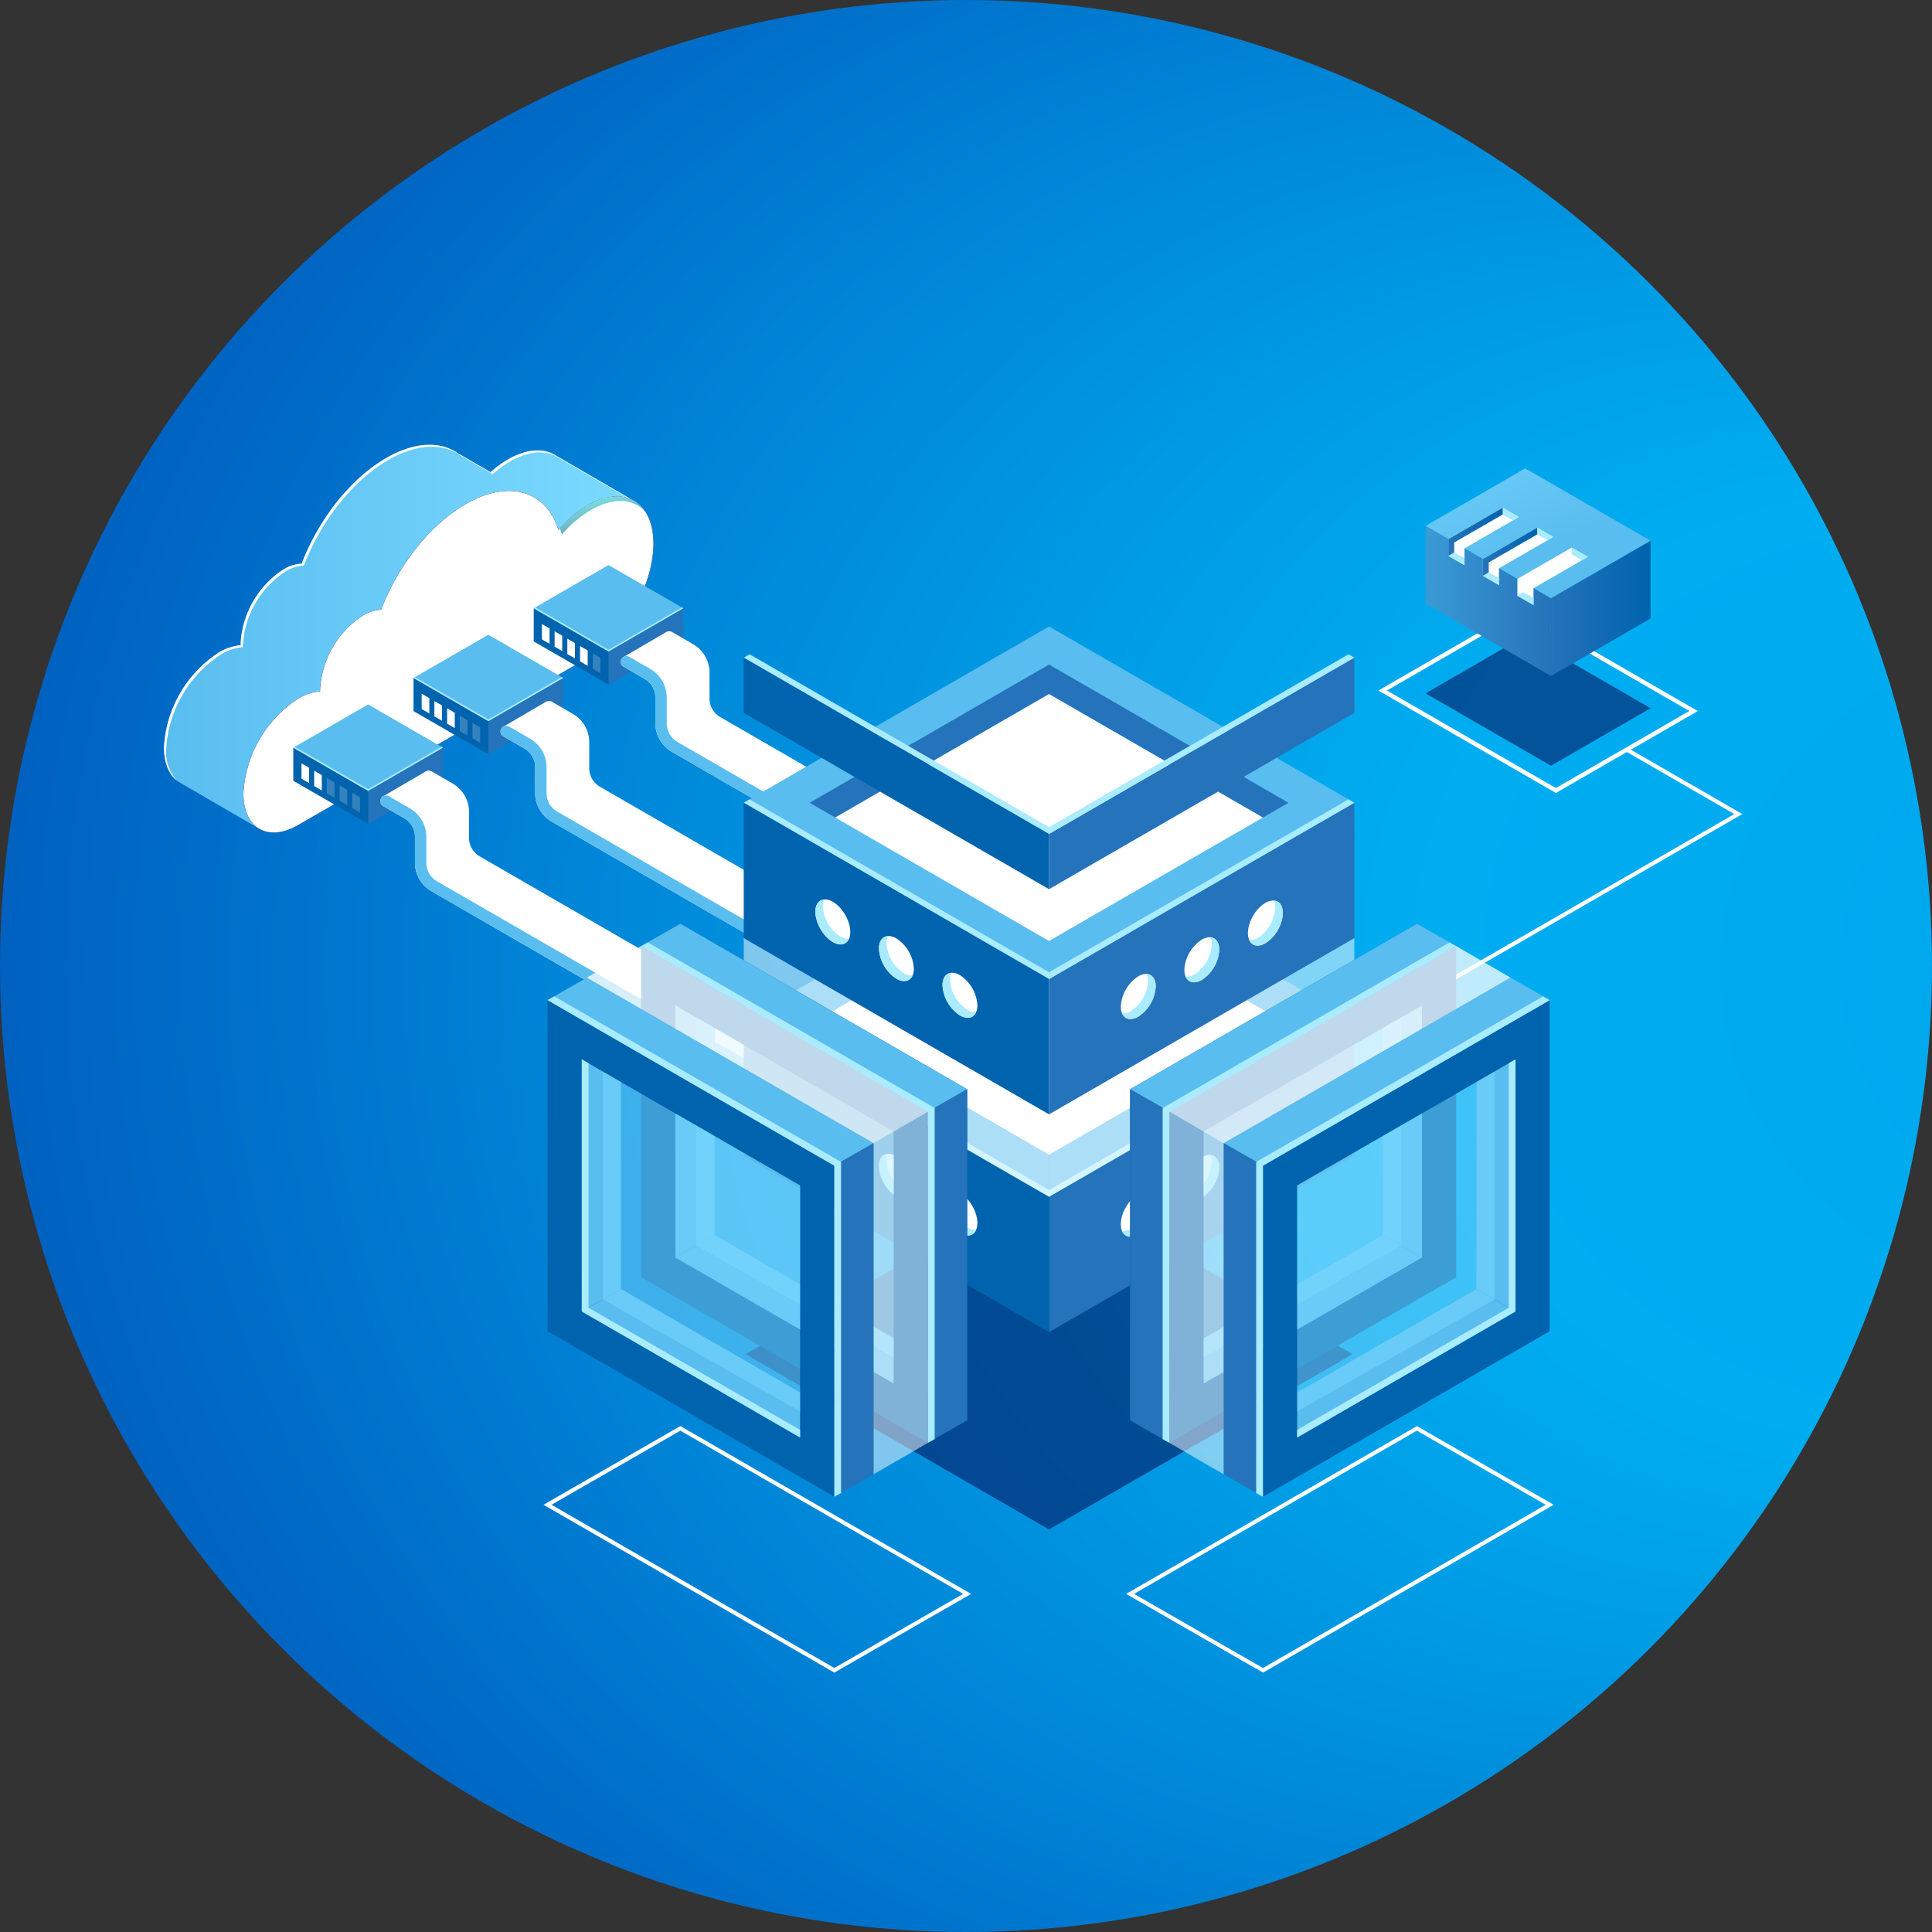 <svg xmlns="http://www.w3.org/2000/svg" xmlns:xlink="http://www.w3.org/1999/xlink" width="278" height="278" viewBox="0 0 278 278">
  <rect x="0" y="0" width="278" height="278" fill="#333333" stroke="none"/>
  <defs>
    <clipPath id="clip-path">
      <circle id="Ellipse_264" data-name="Ellipse 264" cx="139" cy="139" r="139" transform="translate(461 5964)" fill="#fff" stroke="#707070" stroke-width="1"/>
    </clipPath>
    <radialGradient id="radial-gradient" cx="0.309" cy="0.483" fx="1.176" r="0.891" gradientUnits="objectBoundingBox">
      <stop offset="0" stop-color="#00a4eb"/>
      <stop offset="0.06" stop-color="#00a7ed"/>
      <stop offset="0.26" stop-color="#00adf1"/>
      <stop offset="0.37" stop-color="#009de6"/>
      <stop offset="0.5" stop-color="#0085d7"/>
      <stop offset="0.7" stop-color="#0058ba"/>
    </radialGradient>
    <linearGradient id="linear-gradient" y1="0.5" x2="1" y2="0.5" gradientUnits="objectBoundingBox">
      <stop offset="0" stop-color="#59bdef"/>
      <stop offset="1" stop-color="#7bdaff"/>
    </linearGradient>
    <linearGradient id="linear-gradient-2" x1="-1.401" y1="-3.661" x2="-0.246" y2="-3.661" gradientUnits="objectBoundingBox">
      <stop offset="0" stop-color="#2b237c"/>
      <stop offset="1" stop-color="#180d5b"/>
    </linearGradient>
    <linearGradient id="linear-gradient-3" x1="0.205" y1="-2.542" x2="-1.209" y2="-3.942" gradientUnits="objectBoundingBox">
      <stop offset="0" stop-color="#180d5b"/>
      <stop offset="0.09" stop-color="#191560"/>
      <stop offset="0.25" stop-color="#1e2c6e"/>
      <stop offset="0.44" stop-color="#255285"/>
      <stop offset="0.66" stop-color="#2f87a5"/>
      <stop offset="0.9" stop-color="#3cc9cd"/>
      <stop offset="1" stop-color="#42e8e0"/>
    </linearGradient>
    <linearGradient id="linear-gradient-4" x1="1.199" y1="1.945" x2="0.225" y2="0.135" xlink:href="#linear-gradient-3"/>
    <linearGradient id="linear-gradient-5" x1="-83.819" y1="0.103" x2="-82.564" y2="0.95" gradientUnits="objectBoundingBox">
      <stop offset="0" stop-color="#3a9bd5"/>
      <stop offset="1" stop-color="#2573ba"/>
    </linearGradient>
    <linearGradient id="linear-gradient-6" x1="-41.229" y1="0.221" x2="-40.523" y2="0.746" gradientUnits="objectBoundingBox">
      <stop offset="0" stop-color="#7bdaff"/>
      <stop offset="1" stop-color="#59bdef"/>
    </linearGradient>
    <linearGradient id="linear-gradient-7" x1="-81.814" y1="0.315" x2="-80.475" y2="0.71" gradientUnits="objectBoundingBox">
      <stop offset="0" stop-color="#2573ba"/>
      <stop offset="1" stop-color="#0063ad"/>
    </linearGradient>
    <linearGradient id="linear-gradient-8" x1="-94.875" y1="0.5" x2="-93.206" y2="0.5" xlink:href="#linear-gradient-5"/>
    <linearGradient id="linear-gradient-9" x1="-14.165" y1="0.5" x2="-13.165" y2="0.5" xlink:href="#linear-gradient-6"/>
    <linearGradient id="linear-gradient-10" x1="-87.034" y1="0.103" x2="-85.779" y2="0.95" xlink:href="#linear-gradient-5"/>
    <linearGradient id="linear-gradient-11" x1="-42.836" y1="0.221" x2="-42.13" y2="0.747" xlink:href="#linear-gradient-6"/>
    <linearGradient id="linear-gradient-12" x1="-85.028" y1="0.315" x2="-83.689" y2="0.71" xlink:href="#linear-gradient-7"/>
    <linearGradient id="linear-gradient-13" x1="-98.035" y1="0.5" x2="-96.365" y2="0.5" xlink:href="#linear-gradient-5"/>
    <linearGradient id="linear-gradient-14" x1="-14.675" y1="0.5" x2="-13.675" y2="0.5" xlink:href="#linear-gradient-6"/>
    <linearGradient id="linear-gradient-15" x1="-90.249" y1="0.103" x2="-88.995" y2="0.95" xlink:href="#linear-gradient-5"/>
    <linearGradient id="linear-gradient-16" x1="-44.443" y1="0.221" x2="-43.737" y2="0.747" xlink:href="#linear-gradient-6"/>
    <linearGradient id="linear-gradient-17" x1="-88.241" y1="0.314" x2="-86.903" y2="0.71" xlink:href="#linear-gradient-7"/>
    <linearGradient id="linear-gradient-18" x1="-101.194" y1="0.5" x2="-99.525" y2="0.5" xlink:href="#linear-gradient-5"/>
    <linearGradient id="linear-gradient-19" x1="-15.184" y1="0.5" x2="-14.184" y2="0.5" xlink:href="#linear-gradient-6"/>
    <linearGradient id="linear-gradient-20" x1="-25.811" y1="0.103" x2="-24.556" y2="0.95" xlink:href="#linear-gradient-5"/>
    <linearGradient id="linear-gradient-21" x1="-12.236" y1="0.221" x2="-11.53" y2="0.746" xlink:href="#linear-gradient-6"/>
    <linearGradient id="linear-gradient-22" x1="-23.851" y1="0.315" x2="-22.512" y2="0.71" xlink:href="#linear-gradient-7"/>
    <linearGradient id="linear-gradient-23" x1="-25.811" y1="0.103" x2="-24.556" y2="0.95" xlink:href="#linear-gradient-5"/>
    <linearGradient id="linear-gradient-24" x1="-12.236" y1="0.221" x2="-11.53" y2="0.746" xlink:href="#linear-gradient-6"/>
    <linearGradient id="linear-gradient-25" x1="-23.851" y1="0.315" x2="-22.512" y2="0.71" xlink:href="#linear-gradient-7"/>
    <linearGradient id="linear-gradient-26" x1="-25.749" y1="0.022" x2="-24.627" y2="1.042" xlink:href="#linear-gradient-5"/>
    <linearGradient id="linear-gradient-28" x1="-23.799" y1="0.271" x2="-22.57" y2="0.759" xlink:href="#linear-gradient-7"/>
    <linearGradient id="linear-gradient-29" x1="-25.018" y1="0.366" x2="-23.38" y2="0.651" xlink:href="#linear-gradient-7"/>
    <linearGradient id="linear-gradient-30" x1="-24.761" y1="0.426" x2="-23.072" y2="0.586" xlink:href="#linear-gradient-7"/>
    <linearGradient id="linear-gradient-31" x1="-21.59" y1="0.175" x2="-20.67" y2="0.853" xlink:href="#linear-gradient-6"/>
    <linearGradient id="linear-gradient-32" x1="-188.662" y1="0.398" x2="-181.97" y2="0.72" xlink:href="#linear-gradient-5"/>
    <linearGradient id="linear-gradient-33" x1="-175.128" y1="0.337" x2="-172.284" y2="0.575" xlink:href="#linear-gradient-6"/>
    <linearGradient id="linear-gradient-34" x1="-32.15" y1="0.5" x2="-31.15" y2="0.5" xlink:href="#linear-gradient-6"/>
    <linearGradient id="linear-gradient-35" x1="-24.366" y1="0.366" x2="-22.727" y2="0.651" xlink:href="#linear-gradient-7"/>
    <linearGradient id="linear-gradient-36" x1="-24.109" y1="0.426" x2="-22.42" y2="0.586" xlink:href="#linear-gradient-7"/>
    <linearGradient id="linear-gradient-37" x1="-21.019" y1="0.175" x2="-20.098" y2="0.853" xlink:href="#linear-gradient-6"/>
    <linearGradient id="linear-gradient-38" x1="-183.897" y1="0.398" x2="-177.204" y2="0.72" xlink:href="#linear-gradient-5"/>
    <linearGradient id="linear-gradient-39" x1="-170.363" y1="0.337" x2="-167.52" y2="0.575" xlink:href="#linear-gradient-6"/>
    <linearGradient id="linear-gradient-40" x1="-31.293" y1="0.5" x2="-30.293" y2="0.5" xlink:href="#linear-gradient-6"/>
    <linearGradient id="linear-gradient-41" x1="-102.362" y1="0.366" x2="-100.723" y2="0.651" xlink:href="#linear-gradient-7"/>
    <linearGradient id="linear-gradient-42" x1="-102.379" y1="0.426" x2="-100.69" y2="0.586" xlink:href="#linear-gradient-7"/>
    <linearGradient id="linear-gradient-43" x1="-89.749" y1="0.175" x2="-88.829" y2="0.853" xlink:href="#linear-gradient-6"/>
    <linearGradient id="linear-gradient-44" x1="-747.181" y1="0.398" x2="-740.488" y2="0.72" xlink:href="#linear-gradient-5"/>
    <linearGradient id="linear-gradient-45" x1="-746.505" y1="0.337" x2="-743.661" y2="0.575" xlink:href="#linear-gradient-6"/>
    <linearGradient id="linear-gradient-46" x1="-134.102" y1="0.5" x2="-133.102" y2="0.5" xlink:href="#linear-gradient-6"/>
    <linearGradient id="linear-gradient-47" x1="-102.362" y1="0.366" x2="-100.723" y2="0.651" xlink:href="#linear-gradient-7"/>
    <linearGradient id="linear-gradient-48" x1="-102.379" y1="0.426" x2="-100.69" y2="0.586" xlink:href="#linear-gradient-7"/>
    <linearGradient id="linear-gradient-49" x1="-89.738" y1="0.175" x2="-88.818" y2="0.853" xlink:href="#linear-gradient-6"/>
    <linearGradient id="linear-gradient-50" x1="-747.181" y1="0.398" x2="-740.487" y2="0.72" xlink:href="#linear-gradient-5"/>
    <linearGradient id="linear-gradient-51" x1="-746.508" y1="0.337" x2="-743.665" y2="0.575" xlink:href="#linear-gradient-6"/>
    <linearGradient id="linear-gradient-52" x1="-134.103" y1="0.5" x2="-133.103" y2="0.5" xlink:href="#linear-gradient-6"/>
    <linearGradient id="linear-gradient-53" x1="0.554" y1="0.572" x2="-0.237" y2="-0.487" xlink:href="#linear-gradient"/>
    <linearGradient id="linear-gradient-54" x1="0" y1="0.5" x2="1" y2="0.5" xlink:href="#linear-gradient-7"/>
    <linearGradient id="linear-gradient-55" x1="0" y1="0.5" x2="1" y2="0.5" xlink:href="#linear-gradient-5"/>
    <linearGradient id="linear-gradient-56" x1="0" y1="0.5" x2="1" y2="0.5" xlink:href="#linear-gradient-7"/>
    <linearGradient id="linear-gradient-57" x1="0" y1="0.5" x2="1" y2="0.5" xlink:href="#linear-gradient-7"/>
  </defs>
  <g id="Mask_Group_9" data-name="Mask Group 9" transform="translate(-461 -5964)" clip-path="url(#clip-path)">
    <g id="Data_pipeline-01-01" transform="translate(458 5964)">
      <g id="Layer_2" data-name="Layer 2">
        <rect id="Rectangle_7435" data-name="Rectangle 7435" width="288" height="288" fill="url(#radial-gradient)"/>
      </g>
      <g id="Layer_10" data-name="Layer 10" transform="translate(26.594 64.002)">
        <g id="Group_2746" data-name="Group 2746">
          <g id="Group_2706" data-name="Group 2706">
            <path id="Path_7449" data-name="Path 7449" d="M113.982,119.3l-11.549-6.71h0c-1.722-1.025-4.118-.893-6.774.634a15.418,15.418,0,0,0-2.5,1.832l-4.654-2.69h0c-2.557-1.8-6.255-1.716-10.374.662-5.207,3.007-9.752,8.922-12.154,15.189a5.637,5.637,0,0,0-2.621.829A13.609,13.609,0,0,0,57.2,139.7c0,.086.006.161.012.242a7.484,7.484,0,0,0-3.168,1.06A17.4,17.4,0,0,0,46.17,154.64c0,2.488.87,4.239,2.269,5.075h0l.035.023h.006l11.4,6.618,2.488-11.975L95.66,135.16c4.257-2.454,7.857-7.764,9.066-12.914l9.251-2.955Z" transform="translate(-46.17 -111.115)" fill="url(#linear-gradient)"/>
            <path id="Path_7450" data-name="Path 7450" d="M46.487,154.931A17.386,17.386,0,0,1,54.361,141.3a7.4,7.4,0,0,1,3.168-1.06c0-.081-.012-.161-.012-.242a13.6,13.6,0,0,1,6.157-10.662A5.637,5.637,0,0,1,66.3,128.5c2.4-6.267,6.941-12.182,12.154-15.189,4.118-2.379,7.816-2.454,10.374-.657h0l4.654,2.69a15.418,15.418,0,0,1,2.5-1.832c2.65-1.532,5.046-1.659,6.774-.634h0l11.134,6.468.1-.035-11.549-6.71h0c-1.722-1.025-4.118-.893-6.774.634a15.418,15.418,0,0,0-2.5,1.832l-4.654-2.69h0c-2.557-1.8-6.255-1.716-10.374.662-5.207,3.007-9.752,8.922-12.154,15.189a5.638,5.638,0,0,0-2.621.829A13.609,13.609,0,0,0,57.2,139.725c0,.086.006.161.012.242a7.484,7.484,0,0,0-3.168,1.06A17.4,17.4,0,0,0,46.17,154.66c0,2.258.72,3.905,1.9,4.81a6.1,6.1,0,0,1-1.59-4.539Z" transform="translate(-46.17 -111.123)" fill="#fff"/>
            <path id="Path_7451" data-name="Path 7451" d="M115.51,124.752a16.925,16.925,0,0,0-4.164,3.514c-1.745-5.6-7.068-7.344-13.363-3.709-5.207,3.007-9.752,8.922-12.154,15.189a5.638,5.638,0,0,0-2.621.829,13.609,13.609,0,0,0-6.157,10.662c0,.086.006.161.012.242a7.484,7.484,0,0,0-3.168,1.06,17.4,17.4,0,0,0-7.874,13.634c0,5.017,3.525,7.056,7.874,4.545l41.616-24.025c5.247-3.03,9.5-10.4,9.5-16.462s-4.257-8.519-9.5-5.484Z" transform="translate(-54.586 -116.006)" fill="url(#linear-gradient-2)"/>
            <path id="Path_7452" data-name="Path 7452" d="M115.51,124.752a16.925,16.925,0,0,0-4.164,3.514c-1.745-5.6-7.068-7.344-13.363-3.709-5.207,3.007-9.752,8.922-12.154,15.189a5.638,5.638,0,0,0-2.621.829,13.609,13.609,0,0,0-6.157,10.662c0,.086.006.161.012.242a7.484,7.484,0,0,0-3.168,1.06,17.4,17.4,0,0,0-7.874,13.634c0,5.017,3.525,7.056,7.874,4.545l41.616-24.025c5.247-3.03,9.5-10.4,9.5-16.462s-4.257-8.519-9.5-5.484Z" transform="translate(-54.586 -116.006)" opacity="0.7" fill="url(#linear-gradient-3)"/>
            <path id="Path_7453" data-name="Path 7453" d="M115.51,124.752a16.925,16.925,0,0,0-4.164,3.514c-1.745-5.6-7.068-7.344-13.363-3.709-5.207,3.007-9.752,8.922-12.154,15.189a5.638,5.638,0,0,0-2.621.829,13.609,13.609,0,0,0-6.157,10.662c0,.086.006.161.012.242a7.484,7.484,0,0,0-3.168,1.06,17.4,17.4,0,0,0-7.874,13.634c0,5.017,3.525,7.056,7.874,4.545l41.616-24.025c5.247-3.03,9.5-10.4,9.5-16.462s-4.257-8.519-9.5-5.484Z" transform="translate(-54.586 -116.006)" fill="#fff"/>
            <path id="Path_7454" data-name="Path 7454" d="M145.361,129.5a16.926,16.926,0,0,1,4.164-3.514c3.22-1.86,6.065-1.647,7.782.2-1.63-2.408-4.729-2.88-8.289-.824a16.81,16.81,0,0,0-3.969,3.3C145.159,128.926,145.269,129.2,145.361,129.5Z" transform="translate(-88.095 -116.603)" opacity="0.7" fill="url(#linear-gradient-4)"/>
          </g>
          <g id="Group_2719" data-name="Group 2719" transform="translate(18.611 17.306)">
            <g id="Group_2710" data-name="Group 2710" transform="translate(0 20.056)">
              <g id="Group_2708" data-name="Group 2708">
                <g id="Group_2707" data-name="Group 2707">
                  <path id="Path_7455" data-name="Path 7455" d="M97.17,197.754l10.76-6.215V186.77l-10.76,6.215Z" transform="translate(-86.405 -180.555)" fill="url(#linear-gradient-5)"/>
                  <path id="Path_7456" data-name="Path 7456" d="M89.245,188.41l10.76-6.215-10.76-6.215L78.48,182.2Z" transform="translate(-78.48 -175.98)" fill="url(#linear-gradient-6)"/>
                  <path id="Path_7457" data-name="Path 7457" d="M78.48,191.539l10.765,6.215v-4.769L78.48,186.77Z" transform="translate(-78.48 -180.555)" fill="url(#linear-gradient-7)"/>
                </g>
                <path id="Path_7458" data-name="Path 7458" d="M89.245,192.654,99.8,186.56l.207.121L89.245,192.9,78.48,186.681l.207-.121Z" transform="translate(-78.48 -180.466)" fill="#a9ebff"/>
              </g>
              <path id="Path_7459" data-name="Path 7459" d="M100.76,196.336l6.25-3.646,5.259,4.216.449,3.635v3.318l49.1,28.956,5.2,3.07-.789,2.373-3.612,1.434-29.468-15.6-12.637-7.908-11.059-6.14-3.093-2.373-.2-5.046-.392-3.07Z" transform="translate(-87.927 -183.065)" fill="#fff"/>
              <path id="Path_7460" data-name="Path 7460" d="M162.123,243.084a6.005,6.005,0,0,0,5.979-5.99v-16.8a.818.818,0,1,0-1.636,0v16.8a4.343,4.343,0,0,1-6.515,3.761L108.376,211.07a3.086,3.086,0,0,1-1.538-2.667v-3.738a4.722,4.722,0,0,0-2.356-4.078l-3.036-1.757a.818.818,0,0,0-.818,1.417L103.665,202a3.086,3.086,0,0,1,1.538,2.667v3.738a4.738,4.738,0,0,0,2.356,4.084l51.575,29.785a5.953,5.953,0,0,0,2.989.812Z" transform="translate(-87.698 -185.622)" fill="#fff"/>
              <path id="Path_7461" data-name="Path 7461" d="M111,192.909a.818.818,0,0,1,1.117-.3l3.036,1.757a4.729,4.729,0,0,1,2.356,4.078v3.738a3.086,3.086,0,0,0,1.538,2.667l52.744,30.465a4.367,4.367,0,0,0,1.774.57c-.058.541-.035,1.089-.081,1.636a5.986,5.986,0,0,1-2.511-.789l-52.744-30.465a4.729,4.729,0,0,1-2.356-4.078V198.45a3.086,3.086,0,0,0-1.538-2.667l-3.036-1.757A.818.818,0,0,1,111,192.909Z" transform="translate(-92.222 -182.985)" fill="#fff"/>
              <path id="Path_7462" data-name="Path 7462" d="M211.77,258.892l2.483-3.1.351-3.675v-8.9l-.023-3.312,6.5,1.106v-3.024a.818.818,0,0,1,1.636,0v12.511a5.923,5.923,0,0,1-2.989,5.178,6.067,6.067,0,0,1-1.043.478h0L211.77,258.9Z" transform="translate(-134.995 -201.92)" fill="url(#linear-gradient-8)"/>
              <path id="Path_7463" data-name="Path 7463" d="M162.123,243.084a6.005,6.005,0,0,0,5.979-5.99v-16.8a.818.818,0,1,0-1.636,0v16.8a4.343,4.343,0,0,1-6.515,3.761L108.376,211.07a3.086,3.086,0,0,1-1.538-2.667v-3.738a4.722,4.722,0,0,0-2.356-4.078l-3.036-1.757a.818.818,0,0,0-.818,1.417L103.665,202a3.086,3.086,0,0,1,1.538,2.667v3.738a4.738,4.738,0,0,0,2.356,4.084l51.575,29.785a5.953,5.953,0,0,0,2.989.812Z" transform="translate(-87.698 -185.622)" fill="url(#linear-gradient-9)"/>
              <g id="Group_2709" data-name="Group 2709" transform="translate(1.175 8.479)">
                <path id="Path_7464" data-name="Path 7464" d="M93.22,200.246l1.1.634v-2.206l-1.1-.634Z" transform="translate(-85.905 -193.812)" fill="#fff" opacity="0.2"/>
                <path id="Path_7465" data-name="Path 7465" d="M90.05,198.406l1.094.634v-2.206L90.05,196.2Z" transform="translate(-84.561 -193.032)" fill="#fff" opacity="0.2"/>
                <path id="Path_7466" data-name="Path 7466" d="M86.87,196.576l1.1.634V195l-1.1-.634Z" transform="translate(-83.212 -192.256)" fill="#fff" opacity="0.2"/>
                <path id="Path_7467" data-name="Path 7467" d="M83.69,194.742l1.1.634v-2.206l-1.1-.639Z" transform="translate(-81.864 -191.476)" fill="#fff"/>
                <path id="Path_7468" data-name="Path 7468" d="M80.52,192.906l1.094.634v-2.206L80.52,190.7Z" transform="translate(-80.52 -190.7)" fill="#fff"/>
              </g>
            </g>
            <g id="Group_2714" data-name="Group 2714" transform="translate(17.297 10.028)">
              <g id="Group_2712" data-name="Group 2712">
                <g id="Group_2711" data-name="Group 2711">
                  <path id="Path_7469" data-name="Path 7469" d="M127.2,180.344l10.76-6.209V169.36l-10.76,6.215Z" transform="translate(-116.435 -163.145)" fill="url(#linear-gradient-10)"/>
                  <path id="Path_7470" data-name="Path 7470" d="M119.275,171l10.76-6.215-10.76-6.215-10.765,6.215Z" transform="translate(-108.51 -158.57)" fill="url(#linear-gradient-11)"/>
                  <path id="Path_7471" data-name="Path 7471" d="M108.51,174.135l10.765,6.209v-4.769L108.51,169.36Z" transform="translate(-108.51 -163.145)" fill="url(#linear-gradient-12)"/>
                </g>
                <path id="Path_7472" data-name="Path 7472" d="M119.275,175.244l10.552-6.094.207.121-10.76,6.215-10.765-6.215.207-.121Z" transform="translate(-108.51 -163.056)" fill="#a9ebff"/>
              </g>
              <path id="Path_7473" data-name="Path 7473" d="M130.8,178.936l6.244-3.646L142.3,179.5l.449,3.635v3.318l49.1,28.956,5.2,3.07-.789,2.373-3.612,1.434-5-1.48-12.637-7.914-35.528-20.252-3.093-2.379-.2-5.046-.392-3.064Z" transform="translate(-117.961 -165.659)" fill="#fff"/>
              <path id="Path_7474" data-name="Path 7474" d="M192.153,225.679a6.005,6.005,0,0,0,5.979-5.99v-16.8a.818.818,0,0,0-1.636,0v16.8a4.343,4.343,0,0,1-6.515,3.761l-51.575-29.785A3.086,3.086,0,0,1,136.868,191V187.26a4.738,4.738,0,0,0-2.356-4.084l-3.036-1.757a.818.818,0,1,0-.818,1.417l3.036,1.757a3.086,3.086,0,0,1,1.538,2.667V191a4.738,4.738,0,0,0,2.356,4.084l51.575,29.785A5.953,5.953,0,0,0,192.153,225.679Z" transform="translate(-117.728 -168.212)" fill="#fff"/>
              <path id="Path_7475" data-name="Path 7475" d="M141.03,175.509a.818.818,0,0,1,1.117-.3l3.036,1.757a4.729,4.729,0,0,1,2.356,4.078v3.738a3.086,3.086,0,0,0,1.538,2.667l52.744,30.465a4.367,4.367,0,0,0,1.774.57c-.058.541-.035,1.089-.081,1.636a5.986,5.986,0,0,1-2.511-.789l-52.744-30.465a4.729,4.729,0,0,1-2.356-4.078V181.05a3.086,3.086,0,0,0-1.538-2.667l-3.036-1.757A.818.818,0,0,1,141.03,175.509Z" transform="translate(-122.252 -165.579)" fill="#fff"/>
              <path id="Path_7476" data-name="Path 7476" d="M241.8,241.492l2.483-3.1.351-3.675v-8.9l-.023-3.312,6.5,1.106v-3.024a.818.818,0,1,1,1.636,0v12.511a5.923,5.923,0,0,1-2.989,5.178,6.068,6.068,0,0,1-1.043.478h0L241.8,241.5Z" transform="translate(-165.025 -184.515)" fill="url(#linear-gradient-13)"/>
              <path id="Path_7477" data-name="Path 7477" d="M192.153,225.679a6.005,6.005,0,0,0,5.979-5.99v-16.8a.818.818,0,0,0-1.636,0v16.8a4.343,4.343,0,0,1-6.515,3.761l-51.575-29.785A3.086,3.086,0,0,1,136.868,191V187.26a4.738,4.738,0,0,0-2.356-4.084l-3.036-1.757a.818.818,0,1,0-.818,1.417l3.036,1.757a3.086,3.086,0,0,1,1.538,2.667V191a4.738,4.738,0,0,0,2.356,4.084l51.575,29.785A5.953,5.953,0,0,0,192.153,225.679Z" transform="translate(-117.728 -168.212)" fill="url(#linear-gradient-14)"/>
              <g id="Group_2713" data-name="Group 2713" transform="translate(1.175 8.479)">
                <path id="Path_7478" data-name="Path 7478" d="M123.25,182.836l1.1.634v-2.206l-1.1-.634Z" transform="translate(-115.935 -176.402)" fill="#fff" opacity="0.2"/>
                <path id="Path_7479" data-name="Path 7479" d="M120.08,181.006l1.094.634v-2.206l-1.094-.634Z" transform="translate(-114.591 -175.626)" fill="#fff" opacity="0.2"/>
                <path id="Path_7480" data-name="Path 7480" d="M116.9,179.166l1.1.634v-2.206l-1.1-.634Z" transform="translate(-113.242 -174.846)" fill="#fff"/>
                <path id="Path_7481" data-name="Path 7481" d="M113.72,177.336l1.1.634v-2.206l-1.1-.634Z" transform="translate(-111.894 -174.07)" fill="#fff"/>
                <path id="Path_7482" data-name="Path 7482" d="M110.55,175.5l1.1.639v-2.212l-1.1-.634Z" transform="translate(-110.55 -173.29)" fill="#fff"/>
              </g>
            </g>
            <g id="Group_2718" data-name="Group 2718" transform="translate(34.595)">
              <g id="Group_2716" data-name="Group 2716">
                <g id="Group_2715" data-name="Group 2715">
                  <path id="Path_7483" data-name="Path 7483" d="M157.23,162.94l10.76-6.215V151.95l-10.76,6.215Z" transform="translate(-146.465 -145.735)" fill="url(#linear-gradient-15)"/>
                  <path id="Path_7484" data-name="Path 7484" d="M149.305,153.59l10.76-6.215-10.76-6.215-10.765,6.215Z" transform="translate(-138.54 -141.16)" fill="url(#linear-gradient-16)"/>
                  <path id="Path_7485" data-name="Path 7485" d="M138.54,156.725l10.765,6.215v-4.775L138.54,151.95Z" transform="translate(-138.54 -145.735)" fill="url(#linear-gradient-17)"/>
                </g>
                <path id="Path_7486" data-name="Path 7486" d="M149.305,157.84l10.552-6.1.207.121-10.76,6.215-10.765-6.215.207-.115Z" transform="translate(-138.54 -145.646)" fill="#a9ebff"/>
              </g>
              <path id="Path_7487" data-name="Path 7487" d="M160.83,161.526l6.244-3.646,5.259,4.211.449,3.64v3.312L221.886,198l5.2,3.064-.789,2.379-3.612,1.434-5-1.486-12.637-7.914-35.528-20.252-3.093-2.373-.2-5.052-.4-3.064Z" transform="translate(-147.991 -148.249)" fill="#fff"/>
              <path id="Path_7488" data-name="Path 7488" d="M222.183,208.269a6.005,6.005,0,0,0,5.979-5.99v-16.8a.818.818,0,0,0-1.636,0v16.8a4.343,4.343,0,0,1-6.515,3.761l-51.575-29.785a3.086,3.086,0,0,1-1.538-2.667V169.85a4.738,4.738,0,0,0-2.356-4.084l-3.036-1.757a.818.818,0,0,0-.818,1.417l3.036,1.757a3.086,3.086,0,0,1,1.538,2.667v3.738a4.722,4.722,0,0,0,2.356,4.078l51.575,29.785a5.953,5.953,0,0,0,2.989.812Z" transform="translate(-147.758 -150.802)" fill="#fff"/>
              <path id="Path_7489" data-name="Path 7489" d="M171.07,158.1a.818.818,0,0,1,1.117-.3l3.036,1.757a4.729,4.729,0,0,1,2.356,4.078v3.738a3.086,3.086,0,0,0,1.538,2.667L231.861,200.5a4.367,4.367,0,0,0,1.774.57c-.058.541-.035,1.089-.081,1.636a5.986,5.986,0,0,1-2.511-.789L178.3,171.457a4.731,4.731,0,0,1-2.356-4.084v-3.738a3.086,3.086,0,0,0-1.538-2.667l-3.036-1.757a.818.818,0,0,1-.3-1.117Z" transform="translate(-152.286 -148.169)" fill="#fff"/>
              <path id="Path_7490" data-name="Path 7490" d="M271.83,224.082l2.483-3.1.351-3.675v-8.9l-.023-3.312,6.5,1.106v-3.024a.818.818,0,1,1,1.636,0v12.511a5.923,5.923,0,0,1-2.989,5.178,6.068,6.068,0,0,1-1.043.478h0l-6.918,2.753Z" transform="translate(-195.055 -167.105)" fill="url(#linear-gradient-18)"/>
              <path id="Path_7491" data-name="Path 7491" d="M222.183,208.269a6.005,6.005,0,0,0,5.979-5.99v-16.8a.818.818,0,0,0-1.636,0v16.8a4.343,4.343,0,0,1-6.515,3.761l-51.575-29.785a3.086,3.086,0,0,1-1.538-2.667V169.85a4.738,4.738,0,0,0-2.356-4.084l-3.036-1.757a.818.818,0,0,0-.818,1.417l3.036,1.757a3.086,3.086,0,0,1,1.538,2.667v3.738a4.722,4.722,0,0,0,2.356,4.078l51.575,29.785a5.953,5.953,0,0,0,2.989.812Z" transform="translate(-147.758 -150.802)" fill="url(#linear-gradient-19)"/>
              <g id="Group_2717" data-name="Group 2717" transform="translate(1.175 8.484)">
                <path id="Path_7492" data-name="Path 7492" d="M153.29,165.426l1.094.634v-2.206l-1.094-.634Z" transform="translate(-145.969 -158.998)" fill="#fff" opacity="0.2"/>
                <path id="Path_7493" data-name="Path 7493" d="M150.11,163.6l1.1.634v-2.206l-1.1-.634Z" transform="translate(-144.621 -158.222)" fill="#fff"/>
                <path id="Path_7494" data-name="Path 7494" d="M146.93,161.756l1.1.639v-2.206l-1.1-.639Z" transform="translate(-143.272 -157.442)" fill="#fff"/>
                <path id="Path_7495" data-name="Path 7495" d="M143.76,159.926l1.094.634v-2.206l-1.094-.634Z" transform="translate(-141.928 -156.666)" fill="#fff"/>
                <path id="Path_7496" data-name="Path 7496" d="M140.58,158.1l1.1.634v-2.206l-1.1-.634Z" transform="translate(-140.58 -155.89)" fill="#fff"/>
              </g>
            </g>
          </g>
          <path id="Path_7497" data-name="Path 7497" d="M331.758,232.474l-.288-.5L393.1,196.394l-15.529-8.963.288-.5,16.393,9.464Z" transform="translate(-167.137 -143.26)" fill="#fff"/>
          <g id="Group_2738" data-name="Group 2738" transform="translate(54.616 5.268)">
            <g id="Group_2729" data-name="Group 2729" transform="translate(28.806)">
              <g id="Group_2728" data-name="Group 2728">
                <g id="Group_2722" data-name="Group 2722" transform="translate(0 20.874)">
                  <path id="Path_7498" data-name="Path 7498" d="M235.118,344.945,278.8,319.727,235.124,294.51,191.44,319.727Z" transform="translate(-191.187 -215.016)" fill="#041860" opacity="0.6"/>
                  <g id="Group_2721" data-name="Group 2721">
                    <g id="Group_2720" data-name="Group 2720" transform="translate(0 31.329)">
                      <path id="Path_7499" data-name="Path 7499" d="M267.27,299.767,311.2,274.406V254.92L267.27,280.287Z" transform="translate(-223.338 -229.559)" fill="url(#linear-gradient-20)"/>
                      <path id="Path_7500" data-name="Path 7500" d="M234.932,261.618l43.932-25.367L234.937,210.89,191,236.257Z" transform="translate(-191 -210.89)" fill="url(#linear-gradient-21)"/>
                      <path id="Path_7501" data-name="Path 7501" d="M242.653,260.021,276.1,240.708,242.653,221.4,209.21,240.713Z" transform="translate(-198.721 -215.346)" fill="#fff"/>
                      <path id="Path_7502" data-name="Path 7502" d="M191,274.406l43.932,25.361v-19.48L191,254.92Z" transform="translate(-191 -229.559)" fill="url(#linear-gradient-22)"/>
                    </g>
                    <path id="Path_7503" data-name="Path 7503" d="M267.27,245.387,311.2,220.02V200.54L267.27,225.9Z" transform="translate(-223.338 -175.173)" fill="url(#linear-gradient-23)"/>
                    <path id="Path_7504" data-name="Path 7504" d="M234.932,207.228l43.932-25.361L234.937,156.5,191,181.867Z" transform="translate(-191 -156.5)" fill="url(#linear-gradient-24)"/>
                    <path id="Path_7505" data-name="Path 7505" d="M234.932,224.567l43.091-24.877.841.49-43.932,25.361L191,200.18l.847-.49Z" transform="translate(-191 -174.813)" fill="#a9ebff"/>
                    <path id="Path_7506" data-name="Path 7506" d="M234.932,278.957l43.091-24.877.841.484-43.932,25.367L191,254.57l.847-.49Z" transform="translate(-191 -197.874)" fill="#a9ebff"/>
                    <path id="Path_7507" data-name="Path 7507" d="M244.607,173.35l30.787,17.775L244.607,208.9,213.82,191.125Z" transform="translate(-200.676 -163.644)" fill="#fff"/>
                    <path id="Path_7508" data-name="Path 7508" d="M241.915,170.238l-30.787,17.775L207.47,185.9l34.445-19.889L276.365,185.9l-3.663,2.114Z" transform="translate(-197.983 -160.532)" fill="#2573ba"/>
                    <path id="Path_7509" data-name="Path 7509" d="M191,220.02l43.932,25.367V225.9L191,200.54Z" transform="translate(-191 -175.173)" fill="url(#linear-gradient-25)"/>
                  </g>
                </g>
                <g id="Group_2723" data-name="Group 2723" transform="translate(9.269 59.284)">
                  <path id="Path_7510" data-name="Path 7510" d="M240.66,244.8a5.546,5.546,0,0,0,2.511,4.349c1.388.8,2.511.15,2.511-1.452a5.546,5.546,0,0,0-2.511-4.349C241.783,242.547,240.66,243.2,240.66,244.8Z" transform="translate(-221.325 -231.588)" fill="#fff"/>
                  <path id="Path_7511" data-name="Path 7511" d="M224.78,235.629a5.546,5.546,0,0,0,2.511,4.349c1.388.8,2.511.15,2.511-1.452a5.546,5.546,0,0,0-2.511-4.349C225.9,233.377,224.78,234.028,224.78,235.629Z" transform="translate(-214.591 -227.7)" fill="#fff"/>
                  <ellipse id="Ellipse_269" data-name="Ellipse 269" cx="2.051" cy="3.554" rx="2.051" ry="3.554" transform="translate(0 2.051) rotate(-30)" fill="#fff"/>
                  <path id="Path_7512" data-name="Path 7512" d="M241.933,243.036a2.4,2.4,0,0,0-.19.985,5.546,5.546,0,0,0,2.511,4.349,2.156,2.156,0,0,0,1.238.323c-.374.841-1.273,1.071-2.321.461a5.546,5.546,0,0,1-2.511-4.349c0-1.077.518-1.711,1.273-1.774Z" transform="translate(-221.325 -231.598)" fill="#a9ebff"/>
                  <path id="Path_7513" data-name="Path 7513" d="M226.053,233.866a2.4,2.4,0,0,0-.19.985,5.546,5.546,0,0,0,2.511,4.349,2.156,2.156,0,0,0,1.238.323c-.374.841-1.273,1.071-2.321.461a5.546,5.546,0,0,1-2.511-4.349c0-1.077.518-1.711,1.273-1.774Z" transform="translate(-214.591 -227.71)" fill="#a9ebff"/>
                  <path id="Path_7514" data-name="Path 7514" d="M210.173,224.7a2.4,2.4,0,0,0-.19.985,5.546,5.546,0,0,0,2.511,4.349,2.156,2.156,0,0,0,1.238.323c-.374.841-1.273,1.071-2.321.461a5.546,5.546,0,0,1-2.511-4.349c0-1.077.518-1.711,1.273-1.774Z" transform="translate(-207.858 -223.822)" fill="#a9ebff"/>
                </g>
                <g id="Group_2724" data-name="Group 2724" transform="translate(10.31 91.466)">
                  <ellipse id="Ellipse_270" data-name="Ellipse 270" cx="2.051" cy="3.554" rx="2.051" ry="3.554" transform="translate(17.249 11.754) rotate(-30)" fill="#fff"/>
                  <path id="Path_7515" data-name="Path 7515" d="M224.78,290.019a5.546,5.546,0,0,0,2.511,4.349c1.388.8,2.511.15,2.511-1.451a5.546,5.546,0,0,0-2.511-4.349C225.9,287.767,224.78,288.418,224.78,290.019Z" transform="translate(-215.633 -282.943)" fill="#fff"/>
                  <path id="Path_7516" data-name="Path 7516" d="M208.9,280.849a5.546,5.546,0,0,0,2.511,4.349c1.388.8,2.511.15,2.511-1.452a5.546,5.546,0,0,0-2.511-4.349C210.023,278.6,208.9,279.248,208.9,280.849Z" transform="translate(-208.9 -279.055)" fill="#fff"/>
                  <path id="Path_7517" data-name="Path 7517" d="M241.933,297.426a2.4,2.4,0,0,0-.19.985,5.546,5.546,0,0,0,2.511,4.349,2.156,2.156,0,0,0,1.238.323c-.374.841-1.273,1.071-2.321.461a5.546,5.546,0,0,1-2.511-4.349c0-1.077.518-1.711,1.273-1.774Z" transform="translate(-222.366 -286.842)" fill="#a9ebff"/>
                  <path id="Path_7518" data-name="Path 7518" d="M226.053,288.256a2.4,2.4,0,0,0-.19.985,5.546,5.546,0,0,0,2.511,4.349,2.156,2.156,0,0,0,1.238.323c-.374.841-1.273,1.071-2.321.461a5.546,5.546,0,0,1-2.511-4.349c0-1.077.518-1.711,1.273-1.774Z" transform="translate(-215.633 -282.954)" fill="#a9ebff"/>
                  <path id="Path_7519" data-name="Path 7519" d="M210.173,279.086a2.4,2.4,0,0,0-.19.985,5.546,5.546,0,0,0,2.511,4.349,2.156,2.156,0,0,0,1.238.323c-.374.841-1.273,1.071-2.321.461a5.546,5.546,0,0,1-2.511-4.349c0-1.077.518-1.711,1.273-1.774Z" transform="translate(-208.9 -279.066)" fill="#a9ebff"/>
                </g>
                <g id="Group_2725" data-name="Group 2725" transform="translate(54.259 59.445)">
                  <path id="Path_7520" data-name="Path 7520" d="M290.223,245.1a5.546,5.546,0,0,1-2.511,4.349c-1.388.8-2.511.15-2.511-1.452a5.546,5.546,0,0,1,2.511-4.349C289.1,242.847,290.223,243.5,290.223,245.1Z" transform="translate(-285.2 -231.877)" fill="#fff"/>
                  <path id="Path_7521" data-name="Path 7521" d="M306.1,235.929a5.546,5.546,0,0,1-2.511,4.349c-1.388.8-2.511.15-2.511-1.452a5.546,5.546,0,0,1,2.511-4.349C304.98,233.677,306.1,234.328,306.1,235.929Z" transform="translate(-291.933 -227.989)" fill="#fff"/>
                  <ellipse id="Ellipse_271" data-name="Ellipse 271" cx="3.554" cy="2.051" rx="3.554" ry="2.051" transform="translate(17.25 6.156) rotate(-60)" fill="#fff"/>
                  <path id="Path_7522" data-name="Path 7522" d="M289.09,243.336a2.4,2.4,0,0,1,.19.985,5.546,5.546,0,0,1-2.511,4.349,2.156,2.156,0,0,1-1.238.323c.374.841,1.273,1.071,2.321.461a5.546,5.546,0,0,0,2.511-4.349c0-1.077-.518-1.711-1.273-1.774Z" transform="translate(-285.34 -231.887)" fill="#a9ebff"/>
                  <path id="Path_7523" data-name="Path 7523" d="M304.97,234.176a2.4,2.4,0,0,1,.19.985,5.546,5.546,0,0,1-2.511,4.349,2.156,2.156,0,0,1-1.238.323c.374.841,1.273,1.071,2.321.461a5.546,5.546,0,0,0,2.511-4.349c0-1.077-.518-1.711-1.273-1.774Z" transform="translate(-292.073 -228.003)" fill="#a9ebff"/>
                  <path id="Path_7524" data-name="Path 7524" d="M320.85,225.006a2.4,2.4,0,0,1,.19.985,5.546,5.546,0,0,1-2.511,4.349,2.156,2.156,0,0,1-1.238.323c.374.841,1.273,1.071,2.321.461a5.546,5.546,0,0,0,2.511-4.349c0-1.077-.518-1.711-1.273-1.774Z" transform="translate(-298.806 -224.115)" fill="#a9ebff"/>
                </g>
                <g id="Group_2726" data-name="Group 2726" transform="translate(53.219 91.639)">
                  <ellipse id="Ellipse_272" data-name="Ellipse 272" cx="3.554" cy="2.051" rx="3.554" ry="2.051" transform="translate(0 15.855) rotate(-60)" fill="#fff"/>
                  <path id="Path_7525" data-name="Path 7525" d="M306.1,290.319a5.546,5.546,0,0,1-2.511,4.349c-1.388.8-2.511.15-2.511-1.452a5.546,5.546,0,0,1,2.511-4.349C304.98,288.067,306.1,288.718,306.1,290.319Z" transform="translate(-290.893 -283.243)" fill="#fff"/>
                  <path id="Path_7526" data-name="Path 7526" d="M321.983,281.149a5.546,5.546,0,0,1-2.511,4.349c-1.388.8-2.511.15-2.511-1.451a5.546,5.546,0,0,1,2.511-4.349C320.86,278.9,321.983,279.548,321.983,281.149Z" transform="translate(-297.626 -279.355)" fill="#fff"/>
                  <path id="Path_7527" data-name="Path 7527" d="M289.09,297.726a2.4,2.4,0,0,1,.19.985,5.546,5.546,0,0,1-2.511,4.349,2.156,2.156,0,0,1-1.238.323c.374.841,1.273,1.071,2.321.461a5.546,5.546,0,0,0,2.511-4.349c0-1.077-.518-1.711-1.273-1.774Z" transform="translate(-284.3 -287.142)" fill="#a9ebff"/>
                  <path id="Path_7528" data-name="Path 7528" d="M304.97,288.556a2.4,2.4,0,0,1,.19.985,5.546,5.546,0,0,1-2.511,4.349,2.156,2.156,0,0,1-1.238.323c.374.841,1.273,1.071,2.321.461a5.546,5.546,0,0,0,2.511-4.349c0-1.077-.518-1.711-1.273-1.774Z" transform="translate(-291.033 -283.254)" fill="#a9ebff"/>
                  <path id="Path_7529" data-name="Path 7529" d="M320.85,279.386a2.4,2.4,0,0,1,.19.985,5.546,5.546,0,0,1-2.511,4.349,2.156,2.156,0,0,1-1.238.323c.374.841,1.273,1.071,2.321.461a5.546,5.546,0,0,0,2.511-4.349c0-1.077-.518-1.711-1.273-1.774Z" transform="translate(-297.766 -279.366)" fill="#a9ebff"/>
                </g>
                <g id="Group_2727" data-name="Group 2727">
                  <path id="Path_7530" data-name="Path 7530" d="M267.27,197.61,311.2,172.249V164.3L267.27,189.661Z" transform="translate(-223.338 -138.933)" fill="url(#linear-gradient-26)"/>
                  <path id="Path_7531" data-name="Path 7531" d="M234.932,170.988l43.932-25.361L234.937,120.26,191,145.627Z" transform="translate(-191 -120.26)" fill="url(#linear-gradient-24)"/>
                  <path id="Path_7532" data-name="Path 7532" d="M234.932,188.327l43.091-24.877.841.49L234.932,189.3,191,163.94l.847-.49Z" transform="translate(-191 -138.573)" fill="#a9ebff"/>
                  <path id="Path_7533" data-name="Path 7533" d="M191,172.249l43.932,25.361v-7.949L191,164.3Z" transform="translate(-191 -138.933)" fill="url(#linear-gradient-28)"/>
                </g>
              </g>
              <path id="Path_7534" data-name="Path 7534" d="M311.2,234.36V246.2L267.27,271.57V259.727Z" transform="translate(-223.338 -168.638)" fill="#fff" opacity="0.5"/>
              <path id="Path_7535" data-name="Path 7535" d="M191,234.36v11.848l43.932,25.361V259.727Z" transform="translate(-191 -168.638)" fill="#fff" opacity="0.5"/>
            </g>
            <g id="Group_2733" data-name="Group 2733" transform="translate(0 63.642)">
              <path id="Path_7536" data-name="Path 7536" d="M182.831,391.726l-.144-.081-41.7-24.071,19.688-11.324.144.081,41.7,24.071Zm-40.689-24.152,40.689,23.489L201.372,380.4l-40.689-23.489Z" transform="translate(-140.99 -283.962)" fill="#fff"/>
              <g id="Group_2730" data-name="Group 2730" transform="translate(14.043)">
                <path id="Path_7537" data-name="Path 7537" d="M175.18,230.75V278.4l41.265,23.823V254.573Zm4.925,8.531,31.415,18.138V293.69L180.1,275.551V239.281Z" transform="translate(-169.529 -230.75)" fill="url(#linear-gradient-29)"/>
                <path id="Path_7538" data-name="Path 7538" d="M165.37,236.36v47.647l41.265,23.823V260.183Zm4.925,8.531,31.415,18.138V299.3l-31.415-18.138V244.891Z" transform="translate(-165.37 -233.129)" fill="url(#linear-gradient-30)"/>
                <path id="Path_7539" data-name="Path 7539" d="M165.37,233.981l5.651-3.231,41.265,23.823-5.651,3.231Z" transform="translate(-165.37 -230.75)" fill="url(#linear-gradient-31)"/>
                <path id="Path_7540" data-name="Path 7540" d="M242.661,272.11l-5.651,3.231v47.647l5.651-3.237Z" transform="translate(-195.745 -248.287)" fill="url(#linear-gradient-32)"/>
                <path id="Path_7541" data-name="Path 7541" d="M179.571,284.209l-5.651,3.231V251.17l5.651,3.26Z" transform="translate(-168.995 -239.408)" fill="url(#linear-gradient-33)"/>
                <path id="Path_7542" data-name="Path 7542" d="M179.571,308.53l-5.651,3.231L205.335,329.9v-6.5Z" transform="translate(-168.995 -263.729)" fill="url(#linear-gradient-34)"/>
                <path id="Path_7543" data-name="Path 7543" d="M179.17,287.01V254.23l28.391,16.376v32.521Z" transform="translate(-171.221 -240.706)" fill="#7bdaff" opacity="0.5"/>
              </g>
              <g id="Group_2732" data-name="Group 2732" transform="translate(0.582 2.696)">
                <path id="Path_7544" data-name="Path 7544" d="M151.81,244.23v47.647L193.075,315.7V268.053Zm4.925,8.531L188.15,270.9V307.17l-31.415-18.138V252.761Z" transform="translate(-146.159 -239.161)" fill="url(#linear-gradient-35)"/>
                <path id="Path_7545" data-name="Path 7545" d="M142,249.84v47.647l41.265,23.823V273.663Zm4.925,8.531,31.415,18.138V312.78l-31.415-18.138Z" transform="translate(-142 -241.54)" fill="url(#linear-gradient-36)"/>
                <path id="Path_7546" data-name="Path 7546" d="M142,247.461l5.651-3.231,41.259,23.823-5.651,3.231Z" transform="translate(-142 -239.161)" fill="url(#linear-gradient-37)"/>
                <path id="Path_7547" data-name="Path 7547" d="M219.281,285.59l-5.651,3.231v47.641l5.651-3.231Z" transform="translate(-172.371 -256.698)" fill="url(#linear-gradient-38)"/>
                <path id="Path_7548" data-name="Path 7548" d="M156.2,297.689l-5.651,3.231V264.65l5.645,3.26Z" transform="translate(-145.625 -247.819)" fill="url(#linear-gradient-39)"/>
                <path id="Path_7549" data-name="Path 7549" d="M156.2,322.01l-5.651,3.231,31.409,18.133.006-6.492Z" transform="translate(-145.625 -272.14)" fill="url(#linear-gradient-40)"/>
                <path id="Path_7550" data-name="Path 7550" d="M155.8,300.484V267.71l28.385,16.37v32.527Z" transform="translate(-147.851 -249.117)" fill="#7bdaff" opacity="0.5"/>
                <g id="Group_2731" data-name="Group 2731">
                  <path id="Path_7551" data-name="Path 7551" d="M183.259,273.269,142,249.446l.973-.536,41.259,23.823V320.38l-.973.53Z" transform="translate(-142 -241.146)" fill="#a9ebff"/>
                  <path id="Path_7552" data-name="Path 7552" d="M206.635,259.789,165.37,235.966l.973-.536,41.265,23.823V306.9l-.973.536Z" transform="translate(-151.909 -235.43)" fill="#a9ebff"/>
                  <path id="Path_7553" data-name="Path 7553" d="M150.55,264.65l.973.559v35.176l30.436,17.574v1.094L150.55,300.921Z" transform="translate(-145.625 -247.819)" fill="#a9ebff"/>
                </g>
              </g>
              <path id="Path_7554" data-name="Path 7554" d="M151.81,240.893l7.811-4.533,41.265,23.823V307.83l-7.816,4.527V264.716Z" transform="translate(-145.578 -233.129)" fill="#fff" opacity="0.5"/>
              <path id="Path_7555" data-name="Path 7555" d="M200.885,260.183l-7.816,4.533L151.81,240.893l7.811-4.533Z" transform="translate(-145.578 -233.129)" fill="#fff" opacity="0.5"/>
            </g>
            <g id="Group_2737" data-name="Group 2737" transform="translate(83.831 63.642)">
              <path id="Path_7556" data-name="Path 7556" d="M306.218,391.726,286.53,380.4l.432-.248,41.409-23.9,19.688,11.324-41.835,24.157ZM287.676,380.4l18.541,10.667,40.689-23.489-18.541-10.667L287.676,380.4Z" transform="translate(-286.53 -283.962)" fill="#fff"/>
              <g id="Group_2734" data-name="Group 2734" transform="translate(0.576)">
                <path id="Path_7557" data-name="Path 7557" d="M287.53,254.573V302.22L328.795,278.4V230.75L287.53,254.573Zm36.34,20.978L292.455,293.69V257.419l31.415-18.138Z" transform="translate(-287.53 -230.75)" fill="url(#linear-gradient-41)"/>
                <path id="Path_7558" data-name="Path 7558" d="M297.34,260.183V307.83L338.6,284.007V236.36L297.34,260.183Zm36.34,20.978L302.265,299.3V263.029l31.415-18.138Z" transform="translate(-291.689 -233.129)" fill="url(#linear-gradient-42)"/>
                <path id="Path_7559" data-name="Path 7559" d="M334.439,233.981l-5.651-3.231L287.53,254.573l5.651,3.231Z" transform="translate(-287.53 -230.75)" fill="url(#linear-gradient-43)"/>
                <path id="Path_7560" data-name="Path 7560" d="M287.53,272.11l5.651,3.231v47.647l-5.651-3.237Z" transform="translate(-287.53 -248.287)" fill="url(#linear-gradient-44)"/>
                <path id="Path_7561" data-name="Path 7561" d="M350.61,284.209l5.651,3.231V251.17l-5.645,3.26Z" transform="translate(-314.276 -239.408)" fill="url(#linear-gradient-45)"/>
                <path id="Path_7562" data-name="Path 7562" d="M331.644,308.53l5.651,3.231L305.886,329.9l-.006-6.5Z" transform="translate(-295.31 -263.729)" fill="url(#linear-gradient-46)"/>
                <path id="Path_7563" data-name="Path 7563" d="M334.275,287.01V254.23L305.89,270.606v32.521Z" transform="translate(-295.315 -240.706)" fill="#7bdaff" opacity="0.5"/>
              </g>
              <g id="Group_2736" data-name="Group 2736" transform="translate(5.253 2.696)">
                <path id="Path_7564" data-name="Path 7564" d="M310.9,268.053V315.7l41.265-23.823V244.23L310.9,268.053Zm36.34,20.978L315.825,307.17V270.9l31.415-18.138Z" transform="translate(-302.116 -239.161)" fill="url(#linear-gradient-47)"/>
                <path id="Path_7565" data-name="Path 7565" d="M320.71,273.663V321.31l41.265-23.823V249.84L320.71,273.663Zm36.34,20.978L325.635,312.78V276.509l31.415-18.138Z" transform="translate(-306.275 -241.54)" fill="url(#linear-gradient-48)"/>
                <path id="Path_7566" data-name="Path 7566" d="M357.815,247.461l-5.651-3.231L310.9,268.053l5.651,3.231Z" transform="translate(-302.116 -239.161)" fill="url(#linear-gradient-49)"/>
                <path id="Path_7567" data-name="Path 7567" d="M310.9,285.59l5.651,3.231v47.641l-5.651-3.231Z" transform="translate(-302.116 -256.698)" fill="url(#linear-gradient-50)"/>
                <path id="Path_7568" data-name="Path 7568" d="M373.99,297.689l5.651,3.231V264.65L374,267.91Z" transform="translate(-328.866 -247.819)" fill="url(#linear-gradient-51)"/>
                <path id="Path_7569" data-name="Path 7569" d="M355.024,322.01l5.651,3.231L329.26,343.374v-6.492Z" transform="translate(-309.901 -272.14)" fill="url(#linear-gradient-52)"/>
                <path id="Path_7570" data-name="Path 7570" d="M357.651,300.484V267.71L329.26,284.08v32.527Z" transform="translate(-309.901 -249.117)" fill="#7bdaff" opacity="0.5"/>
                <g id="Group_2735" data-name="Group 2735">
                  <path id="Path_7571" data-name="Path 7571" d="M319.993,273.269l41.265-23.823-.973-.536L319.02,272.733V320.38l.973.53Z" transform="translate(-305.559 -241.146)" fill="#a9ebff"/>
                  <path id="Path_7572" data-name="Path 7572" d="M296.623,259.789l41.259-23.823-.973-.536L295.65,259.253V306.9l.973.536Z" transform="translate(-295.65 -235.43)" fill="#a9ebff"/>
                  <path id="Path_7573" data-name="Path 7573" d="M360.675,264.65l-.973.559v35.176L329.26,317.959v1.094l31.415-18.132Z" transform="translate(-309.901 -247.819)" fill="#a9ebff"/>
                </g>
              </g>
              <path id="Path_7574" data-name="Path 7574" d="M346.415,240.893,338.6,236.36,297.34,260.183V307.83l7.811,4.527V264.716Z" transform="translate(-291.113 -233.129)" fill="#fff" opacity="0.5"/>
              <path id="Path_7575" data-name="Path 7575" d="M297.34,260.183l7.811,4.533,41.265-23.823L338.6,236.36Z" transform="translate(-291.113 -233.129)" fill="#fff" opacity="0.5"/>
            </g>
          </g>
          <g id="Group_2745" data-name="Group 2745" transform="translate(174.741 3.39)">
            <g id="Group_2739" data-name="Group 2739">
              <path id="Path_7576" data-name="Path 7576" d="M379.376,177.533l-18.046-10.42,14.342-8.283,18.046,10.42Z" transform="translate(-354.539 -134.736)" fill="#041860" opacity="0.6"/>
              <path id="Path_7577" data-name="Path 7577" d="M375.086,178.566,349.54,163.821l20.425-11.791,25.546,14.746Zm-24.307-14.746,24.307,14.031,19.192-11.082-24.307-14.031Z" transform="translate(-349.54 -131.853)" fill="#fff"/>
              <path id="Path_7578" data-name="Path 7578" d="M379.376,135.7l-18.046-10.42L375.672,117l18.046,10.42Z" transform="translate(-354.539 -117)" fill="url(#linear-gradient-53)"/>
              <path id="Path_7579" data-name="Path 7579" d="M407,146.27V135.09l-14.342,8.283v11.174Z" transform="translate(-367.823 -124.67)" fill="url(#linear-gradient-54)"/>
              <path id="Path_7580" data-name="Path 7580" d="M361.33,131.38v11.174l18.046,10.42V141.8Z" transform="translate(-354.539 -123.097)" fill="url(#linear-gradient-55)"/>
            </g>
            <g id="Group_2744" data-name="Group 2744" transform="translate(10.074 5.668)">
              <g id="Group_2740" data-name="Group 2740">
                <path id="Path_7581" data-name="Path 7581" d="M374.846,126.84l-7.816,4.51v2.419l2.321,1.336v-2.419l7.811-4.51Z" transform="translate(-367.03 -126.84)" fill="#fff"/>
                <path id="Path_7582" data-name="Path 7582" d="M383.461,131.81l-7.811,4.51v2.419l2.316,1.342v-2.419l7.816-4.51Z" transform="translate(-370.685 -128.947)" fill="#fff"/>
                <path id="Path_7583" data-name="Path 7583" d="M392.086,136.79l-7.816,4.51v2.419l2.321,1.342v-2.419l7.816-4.516Z" transform="translate(-374.34 -131.059)" fill="#fff"/>
              </g>
              <g id="Group_2741" data-name="Group 2741">
                <path id="Path_7584" data-name="Path 7584" d="M380.6,126.84v.973l1.486.841.829-.478Z" transform="translate(-372.784 -126.84)" fill="#a9ebff"/>
                <path id="Path_7585" data-name="Path 7585" d="M367.871,138l-.841.5,2.321,1.336v-1Z" transform="translate(-367.03 -131.572)" fill="#a9ebff"/>
                <path id="Path_7586" data-name="Path 7586" d="M374.846,126.84l-7.816,4.51v2.419l.841-.5V131.84l6.975-4.026Z" transform="translate(-367.03 -126.84)" fill="url(#linear-gradient-56)"/>
              </g>
              <g id="Group_2742" data-name="Group 2742" transform="translate(4.965 2.863)">
                <path id="Path_7587" data-name="Path 7587" d="M389.21,131.81v.973l1.492.847.829-.478Z" transform="translate(-381.399 -131.81)" fill="#a9ebff"/>
                <path id="Path_7588" data-name="Path 7588" d="M376.491,142.97l-.841.5,2.316,1.342v-1.008Z" transform="translate(-375.65 -136.542)" fill="#a9ebff"/>
                <path id="Path_7589" data-name="Path 7589" d="M383.461,131.81l-7.811,4.51v2.419l.841-.5v-1.423l6.975-4.032Z" transform="translate(-375.65 -131.81)" fill="url(#linear-gradient-57)"/>
              </g>
              <g id="Group_2743" data-name="Group 2743" transform="translate(9.93 5.731)">
                <path id="Path_7590" data-name="Path 7590" d="M397.84,136.79v.973l1.492.847.829-.484Z" transform="translate(-390.024 -136.79)" fill="#a9ebff"/>
                <path id="Path_7591" data-name="Path 7591" d="M385.111,147.95l-.841.5,2.321,1.342v-1.008Z" transform="translate(-384.27 -141.522)" fill="#a9ebff"/>
                <path id="Path_7592" data-name="Path 7592" d="M392.086,136.79l-7.816,4.51v2.419l.841-.5V141.8l6.981-4.032Z" transform="translate(-384.27 -136.79)" fill="url(#linear-gradient-57)"/>
              </g>
            </g>
          </g>
        </g>
      </g>
    </g>
  </g>
</svg>
